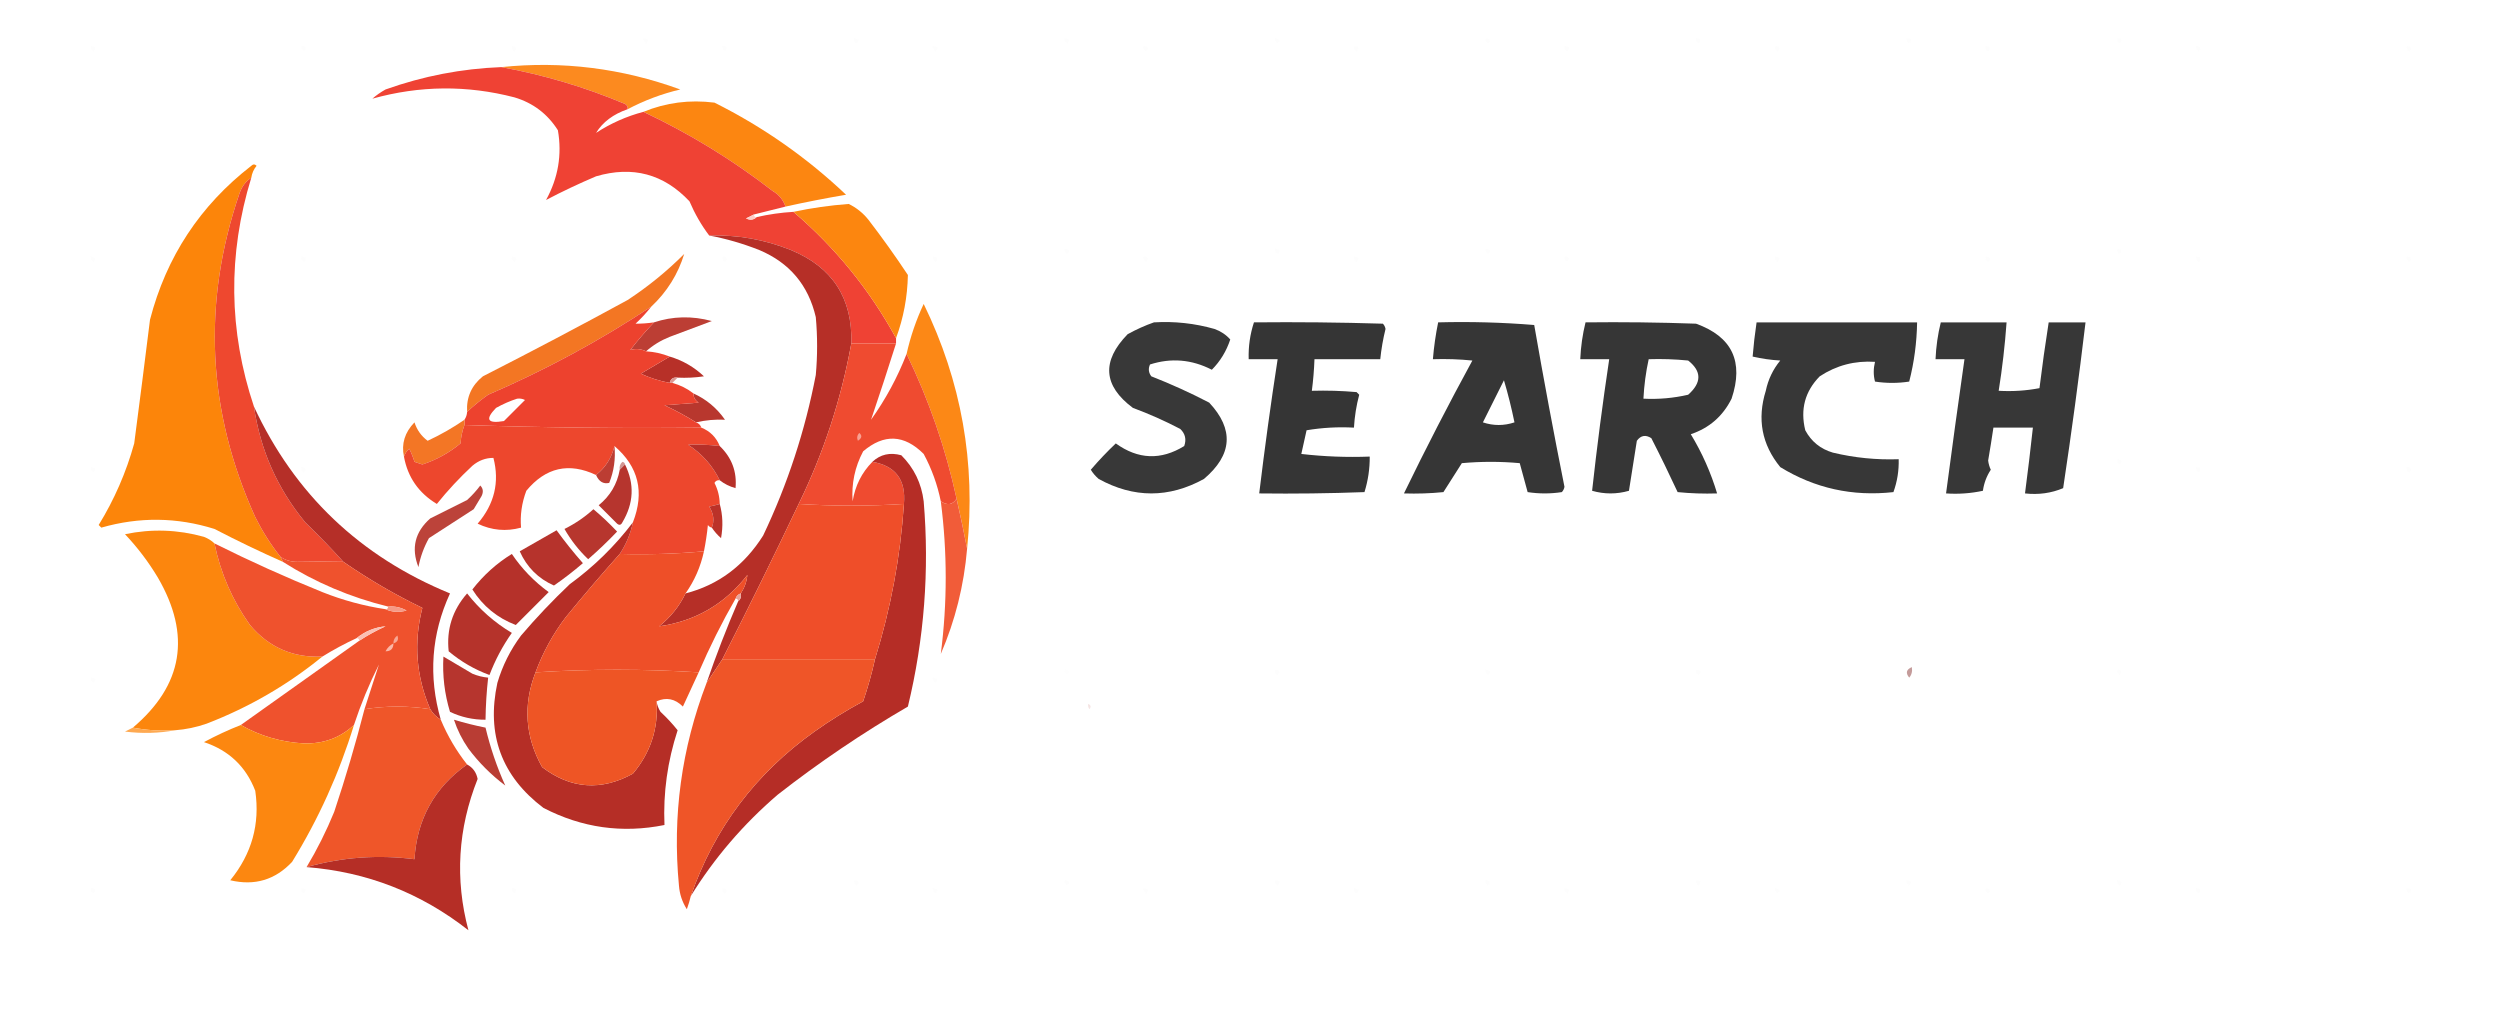 <?xml version="1.0" encoding="UTF-8"?>
<!DOCTYPE svg PUBLIC "-//W3C//DTD SVG 1.1//EN" "http://www.w3.org/Graphics/SVG/1.1/DTD/svg11.dtd">
<svg xmlns="http://www.w3.org/2000/svg" version="1.1" width="950px" height="387px" style="shape-rendering:geometricPrecision; text-rendering:geometricPrecision; image-rendering:optimizeQuality; fill-rule:evenodd; clip-rule:evenodd" xmlns:xlink="http://www.w3.org/1999/xlink">
<g><path style="opacity:0.024" fill="#bfc1c2" d="M 244.5,14.5 C 246.337,14.639 246.67,15.306 245.5,16.5C 244.702,16.043 244.369,15.376 244.5,14.5 Z"/></g>
<g><path style="opacity:0.024" fill="#bfc1c2" d="M 324.5,14.5 C 326.337,14.639 326.67,15.306 325.5,16.5C 324.702,16.043 324.369,15.376 324.5,14.5 Z"/></g>
<g><path style="opacity:0.024" fill="#bfc1c2" d="M 404.5,14.5 C 406.337,14.639 406.67,15.306 405.5,16.5C 404.702,16.043 404.369,15.376 404.5,14.5 Z"/></g>
<g><path style="opacity:0.024" fill="#bfc1c2" d="M 484.5,14.5 C 486.337,14.639 486.67,15.306 485.5,16.5C 484.702,16.043 484.369,15.376 484.5,14.5 Z"/></g>
<g><path style="opacity:0.024" fill="#bfc1c2" d="M 564.5,14.5 C 566.337,14.639 566.67,15.306 565.5,16.5C 564.702,16.043 564.369,15.376 564.5,14.5 Z"/></g>
<g><path style="opacity:0.024" fill="#bfc1c2" d="M 644.5,14.5 C 646.337,14.639 646.67,15.306 645.5,16.5C 644.702,16.043 644.369,15.376 644.5,14.5 Z"/></g>
<g><path style="opacity:0.024" fill="#bfc1c2" d="M 724.5,14.5 C 726.337,14.639 726.67,15.306 725.5,16.5C 724.702,16.043 724.369,15.376 724.5,14.5 Z"/></g>
<g><path style="opacity:0.024" fill="#bfc1c2" d="M 804.5,14.5 C 806.337,14.639 806.67,15.306 805.5,16.5C 804.702,16.043 804.369,15.376 804.5,14.5 Z"/></g>
<g><path style="opacity:0.024" fill="#bfc1c2" d="M 34.5,17.5 C 36.337,17.64 36.67,18.306 35.5,19.5C 34.703,19.043 34.369,18.376 34.5,17.5 Z"/></g>
<g><path style="opacity:0.024" fill="#bfc1c2" d="M 114.5,17.5 C 116.337,17.64 116.67,18.306 115.5,19.5C 114.702,19.043 114.369,18.376 114.5,17.5 Z"/></g>
<g><path style="opacity:0.024" fill="#bfc1c2" d="M 194.5,17.5 C 196.337,17.64 196.67,18.306 195.5,19.5C 194.702,19.043 194.369,18.376 194.5,17.5 Z"/></g>
<g><path style="opacity:0.024" fill="#bfc1c2" d="M 274.5,17.5 C 276.337,17.64 276.67,18.306 275.5,19.5C 274.702,19.043 274.369,18.376 274.5,17.5 Z"/></g>
<g><path style="opacity:0.024" fill="#bfc1c2" d="M 354.5,17.5 C 356.337,17.64 356.67,18.306 355.5,19.5C 354.702,19.043 354.369,18.376 354.5,17.5 Z"/></g>
<g><path style="opacity:0.024" fill="#bfc1c2" d="M 434.5,17.5 C 436.337,17.64 436.67,18.306 435.5,19.5C 434.702,19.043 434.369,18.376 434.5,17.5 Z"/></g>
<g><path style="opacity:0.024" fill="#bfc1c2" d="M 514.5,17.5 C 516.337,17.64 516.67,18.306 515.5,19.5C 514.702,19.043 514.369,18.376 514.5,17.5 Z"/></g>
<g><path style="opacity:0.024" fill="#bfc1c2" d="M 594.5,17.5 C 596.337,17.64 596.67,18.306 595.5,19.5C 594.702,19.043 594.369,18.376 594.5,17.5 Z"/></g>
<g><path style="opacity:0.024" fill="#bfc1c2" d="M 674.5,17.5 C 676.337,17.64 676.67,18.306 675.5,19.5C 674.702,19.043 674.369,18.376 674.5,17.5 Z"/></g>
<g><path style="opacity:0.024" fill="#bfc1c2" d="M 754.5,17.5 C 756.337,17.64 756.67,18.306 755.5,19.5C 754.702,19.043 754.369,18.376 754.5,17.5 Z"/></g>
<g><path style="opacity:0.024" fill="#bfc1c2" d="M 834.5,17.5 C 836.337,17.64 836.67,18.306 835.5,19.5C 834.702,19.043 834.369,18.376 834.5,17.5 Z"/></g>
<g><path style="opacity:0.024" fill="#bfc1c2" d="M 914.5,17.5 C 916.337,17.64 916.67,18.306 915.5,19.5C 914.702,19.043 914.369,18.376 914.5,17.5 Z"/></g>
<g><path style="opacity:1" fill="#fc8a1f" d="M 190.5,25.5 C 213.658,23.094 236.324,25.927 258.5,34C 251.543,35.642 244.876,38.142 238.5,41.5C 238.631,40.624 238.298,39.957 237.5,39.5C 222.334,33.126 206.667,28.459 190.5,25.5 Z"/></g>
<g><path style="opacity:0.471" fill="#f8b5b1" d="M 141.5,37.5 C 140.833,38.167 140.833,38.167 141.5,37.5 Z"/></g>
<g><path style="opacity:1" fill="#fc8611" d="M 298.5,78.5 C 297.604,75.931 295.938,73.931 293.5,72.5C 278.307,60.732 261.974,50.732 244.5,42.5C 253.074,38.976 262.074,37.809 271.5,39C 289.916,48.205 306.582,59.871 321.5,74C 313.791,75.308 306.124,76.808 298.5,78.5 Z"/></g>
<g><path style="opacity:1" fill="#ef4234" d="M 190.5,25.5 C 206.667,28.459 222.334,33.126 237.5,39.5C 238.298,39.957 238.631,40.624 238.5,41.5C 233.032,43.392 229.032,46.392 226.5,50.5C 232.073,46.865 238.073,44.198 244.5,42.5C 261.974,50.732 278.307,60.732 293.5,72.5C 295.938,73.931 297.604,75.931 298.5,78.5C 294.499,79.5 290.499,80.5 286.5,81.5C 285.527,81.987 284.527,82.487 283.5,83C 285.066,83.765 286.399,83.598 287.5,82.5C 292.107,81.446 296.773,80.779 301.5,80.5C 317.44,94.107 330.44,110.107 340.5,128.5C 340.5,129.167 340.5,129.833 340.5,130.5C 334.833,130.5 329.167,130.5 323.5,130.5C 324.008,113.345 316.341,101.511 300.5,95C 290.547,91.008 280.214,89.175 269.5,89.5C 266.539,85.597 264.039,81.263 262,76.5C 252.217,66.094 240.383,62.928 226.5,67C 219.871,69.819 213.537,72.819 207.5,76C 212.111,67.624 213.611,58.79 212,49.5C 208.068,43.282 202.568,39.115 195.5,37C 177.469,32.316 159.469,32.483 141.5,37.5C 142.987,36.196 144.654,35.03 146.5,34C 160.745,28.918 175.411,26.084 190.5,25.5 Z"/></g>
<g><path style="opacity:1" fill="#fc850a" d="M 95.5,67.5 C 93.386,68.907 91.886,70.907 91,73.5C 76.746,115.207 78.746,156.207 97,196.5C 99.678,201.866 102.844,206.866 106.5,211.5C 106.833,212.167 107.167,212.833 107.5,213.5C 98.733,209.617 90.067,205.451 81.5,201C 67.236,196.526 52.903,196.359 38.5,200.5C 38.167,200.167 37.833,199.833 37.5,199.5C 43.451,189.821 47.951,179.487 51,168.5C 53.055,152.846 55.055,137.18 57,121.5C 63.197,97.599 76.03,78.099 95.5,63C 96.167,62.333 96.833,62.333 97.5,63C 96.418,64.33 95.751,65.83 95.5,67.5 Z"/></g>
<g><path style="opacity:1" fill="#fc860f" d="M 340.5,128.5 C 330.44,110.107 317.44,94.107 301.5,80.5C 308.297,79.045 315.297,78.045 322.5,77.5C 325.406,78.897 327.906,80.897 330,83.5C 335.245,90.324 340.245,97.324 345,104.5C 344.833,112.831 343.333,120.831 340.5,128.5 Z"/></g>
<g><path style="opacity:1" fill="#fdcdc8" d="M 286.5,81.5 C 286.5,82.167 286.833,82.5 287.5,82.5C 286.399,83.598 285.066,83.765 283.5,83C 284.527,82.487 285.527,81.987 286.5,81.5 Z"/></g>
<g><path style="opacity:1" fill="#b62f27" d="M 269.5,89.5 C 280.214,89.175 290.547,91.008 300.5,95C 316.341,101.511 324.008,113.345 323.5,130.5C 319.628,151.782 312.961,172.115 303.5,191.5C 294.089,211.321 284.423,230.987 274.5,250.5C 272.5,253.5 270.5,256.5 268.5,259.5C 272.109,249.005 276.109,238.671 280.5,228.5C 281.404,227.791 281.737,226.791 281.5,225.5C 282.929,223.322 283.763,220.989 284,218.5C 275.45,229.524 264.283,236.024 250.5,238C 254.838,234.511 258.171,230.344 260.5,225.5C 272.924,222.3 282.758,214.967 290,203.5C 299.269,184.026 305.936,163.693 310,142.5C 310.667,135.167 310.667,127.833 310,120.5C 307.166,108.333 299.999,99.833 288.5,95C 282.228,92.524 275.895,90.691 269.5,89.5 Z"/></g>
<g><path style="opacity:0.024" fill="#bfc1c2" d="M 404.5,94.5 C 406.337,94.639 406.67,95.306 405.5,96.5C 404.702,96.043 404.369,95.376 404.5,94.5 Z"/></g>
<g><path style="opacity:0.024" fill="#bfc1c2" d="M 484.5,94.5 C 486.337,94.639 486.67,95.306 485.5,96.5C 484.702,96.043 484.369,95.376 484.5,94.5 Z"/></g>
<g><path style="opacity:0.024" fill="#bfc1c2" d="M 564.5,94.5 C 566.337,94.639 566.67,95.306 565.5,96.5C 564.702,96.043 564.369,95.376 564.5,94.5 Z"/></g>
<g><path style="opacity:0.024" fill="#bfc1c2" d="M 804.5,94.5 C 806.337,94.639 806.67,95.306 805.5,96.5C 804.702,96.043 804.369,95.376 804.5,94.5 Z"/></g>
<g><path style="opacity:0.024" fill="#bfc1c2" d="M 34.5,97.5 C 36.337,97.639 36.67,98.306 35.5,99.5C 34.703,99.043 34.369,98.376 34.5,97.5 Z"/></g>
<g><path style="opacity:0.024" fill="#bfc1c2" d="M 114.5,97.5 C 116.337,97.639 116.67,98.306 115.5,99.5C 114.702,99.043 114.369,98.376 114.5,97.5 Z"/></g>
<g><path style="opacity:0.024" fill="#bfc1c2" d="M 194.5,97.5 C 196.337,97.639 196.67,98.306 195.5,99.5C 194.702,99.043 194.369,98.376 194.5,97.5 Z"/></g>
<g><path style="opacity:0.024" fill="#bfc1c2" d="M 274.5,97.5 C 276.337,97.639 276.67,98.306 275.5,99.5C 274.702,99.043 274.369,98.376 274.5,97.5 Z"/></g>
<g><path style="opacity:0.024" fill="#bfc1c2" d="M 354.5,97.5 C 356.337,97.639 356.67,98.306 355.5,99.5C 354.702,99.043 354.369,98.376 354.5,97.5 Z"/></g>
<g><path style="opacity:0.024" fill="#bfc1c2" d="M 434.5,97.5 C 436.337,97.639 436.67,98.306 435.5,99.5C 434.702,99.043 434.369,98.376 434.5,97.5 Z"/></g>
<g><path style="opacity:0.024" fill="#bfc1c2" d="M 514.5,97.5 C 516.337,97.639 516.67,98.306 515.5,99.5C 514.702,99.043 514.369,98.376 514.5,97.5 Z"/></g>
<g><path style="opacity:0.024" fill="#bfc1c2" d="M 594.5,97.5 C 596.337,97.639 596.67,98.306 595.5,99.5C 594.702,99.043 594.369,98.376 594.5,97.5 Z"/></g>
<g><path style="opacity:0.024" fill="#bfc1c2" d="M 674.5,97.5 C 676.337,97.639 676.67,98.306 675.5,99.5C 674.702,99.043 674.369,98.376 674.5,97.5 Z"/></g>
<g><path style="opacity:0.024" fill="#bfc1c2" d="M 754.5,97.5 C 756.337,97.639 756.67,98.306 755.5,99.5C 754.702,99.043 754.369,98.376 754.5,97.5 Z"/></g>
<g><path style="opacity:0.024" fill="#bfc1c2" d="M 834.5,97.5 C 836.337,97.639 836.67,98.306 835.5,99.5C 834.702,99.043 834.369,98.376 834.5,97.5 Z"/></g>
<g><path style="opacity:0.024" fill="#bfc1c2" d="M 914.5,97.5 C 916.337,97.639 916.67,98.306 915.5,99.5C 914.702,99.043 914.369,98.376 914.5,97.5 Z"/></g>
<g><path style="opacity:1" fill="#f37623" d="M 247.5,116.5 C 227.972,129.436 207.306,140.603 185.5,150C 182.669,152.001 180.003,154.167 177.5,156.5C 177.178,150.977 179.178,146.477 183.5,143C 201.96,133.603 220.293,123.936 238.5,114C 246.247,108.924 253.413,103.091 260,96.5C 257.634,104.221 253.467,110.887 247.5,116.5 Z"/></g>
<g><path style="opacity:1" fill="#fc8816" d="M 367.5,208.5 C 366.274,202.147 364.941,195.814 363.5,189.5C 359.357,170.403 353.023,152.07 344.5,134.5C 345.975,127.908 348.142,121.574 351,115.5C 365.346,144.908 370.846,175.908 367.5,208.5 Z"/></g>
<g><path style="opacity:1" fill="#bc3e34" d="M 245.5,133.5 C 243.54,132.552 241.54,132.386 239.5,133C 242.336,129.333 245.336,125.833 248.5,122.5C 255.655,120.133 262.988,119.967 270.5,122C 265.167,124 259.833,126 254.5,128C 251.102,129.357 248.102,131.19 245.5,133.5 Z"/></g>
<g><path style="opacity:1" fill="#383838" d="M 438.5,122.5 C 446.319,122.032 453.986,122.865 461.5,125C 463.874,125.848 465.874,127.181 467.5,129C 466.037,133.437 463.704,137.27 460.5,140.5C 452.869,136.584 445.035,135.917 437,138.5C 436.28,140.112 436.446,141.612 437.5,143C 445.036,145.953 452.369,149.287 459.5,153C 468.986,163.163 468.319,172.83 457.5,182C 444.167,189.333 430.833,189.333 417.5,182C 416.313,180.981 415.313,179.814 414.5,178.5C 417.484,175.015 420.651,171.682 424,168.5C 432.488,174.621 441.155,174.954 450,169.5C 450.896,166.975 450.396,164.808 448.5,163C 442.667,159.945 436.667,157.278 430.5,155C 419.201,146.57 418.534,137.236 428.5,127C 431.815,125.17 435.149,123.67 438.5,122.5 Z"/></g>
<g><path style="opacity:1" fill="#353535" d="M 476.5,122.5 C 492.837,122.333 509.17,122.5 525.5,123C 526.022,123.561 526.355,124.228 526.5,125C 525.562,128.792 524.896,132.625 524.5,136.5C 516.167,136.5 507.833,136.5 499.5,136.5C 499.354,140.519 499.021,144.519 498.5,148.5C 504.176,148.334 509.843,148.501 515.5,149C 515.833,149.333 516.167,149.667 516.5,150C 515.419,154.066 514.752,158.233 514.5,162.5C 508.463,162.171 502.463,162.504 496.5,163.5C 495.833,166.5 495.167,169.5 494.5,172.5C 503.141,173.498 511.808,173.831 520.5,173.5C 520.528,178.138 519.861,182.638 518.5,187C 505.171,187.5 491.837,187.667 478.5,187.5C 480.554,170.458 482.887,153.458 485.5,136.5C 481.833,136.5 478.167,136.5 474.5,136.5C 474.352,131.678 475.019,127.012 476.5,122.5 Z"/></g>
<g><path style="opacity:1" fill="#363636" d="M 546.5,122.5 C 558.747,122.178 570.914,122.512 583,123.5C 586.577,144.053 590.411,164.553 594.5,185C 594.355,185.772 594.022,186.439 593.5,187C 589.167,187.667 584.833,187.667 580.5,187C 579.5,183.333 578.5,179.667 577.5,176C 570.167,175.333 562.833,175.333 555.5,176C 553.167,179.667 550.833,183.333 548.5,187C 543.511,187.499 538.511,187.666 533.5,187.5C 541.737,170.527 550.404,153.694 559.5,137C 554.511,136.501 549.511,136.334 544.5,136.5C 544.888,131.781 545.555,127.114 546.5,122.5 Z M 571.5,144.5 C 573.036,149.662 574.37,154.995 575.5,160.5C 571.5,161.833 567.5,161.833 563.5,160.5C 566.193,155.114 568.86,149.78 571.5,144.5 Z"/></g>
<g><path style="opacity:1" fill="#363636" d="M 602.5,122.5 C 616.504,122.333 630.504,122.5 644.5,123C 658.218,127.94 662.718,137.44 658,151.5C 654.686,158.149 649.519,162.649 642.5,165C 646.804,172.105 650.137,179.605 652.5,187.5C 647.489,187.666 642.489,187.499 637.5,187C 634.311,180.121 630.977,173.288 627.5,166.5C 625.326,165.107 623.493,165.44 622,167.5C 621,173.833 620,180.167 619,186.5C 614.333,187.833 609.667,187.833 605,186.5C 606.833,169.832 609,153.166 611.5,136.5C 607.833,136.5 604.167,136.5 600.5,136.5C 600.705,131.728 601.372,127.062 602.5,122.5 Z M 626.5,136.5 C 631.511,136.334 636.511,136.501 641.5,137C 646.68,141.079 646.68,145.412 641.5,150C 635.912,151.289 630.245,151.789 624.5,151.5C 624.762,146.405 625.428,141.405 626.5,136.5 Z"/></g>
<g><path style="opacity:1" fill="#373737" d="M 676.5,177.5 C 669.484,168.917 667.651,159.251 671,148.5C 671.903,144.195 673.737,140.361 676.5,137C 672.911,136.793 669.411,136.293 666,135.5C 666.347,131.223 666.847,126.889 667.5,122.5C 687.833,122.5 708.167,122.5 728.5,122.5C 728.382,130.154 727.382,137.654 725.5,145C 721.167,145.667 716.833,145.667 712.5,145C 711.864,142.606 711.864,140.106 712.5,137.5C 704.852,136.995 697.852,138.828 691.5,143C 685.883,148.711 684.05,155.545 686,163.5C 688.292,167.788 691.792,170.622 696.5,172C 704.715,173.968 713.049,174.801 721.5,174.5C 721.621,178.825 720.954,182.991 719.5,187C 703.966,188.729 689.633,185.562 676.5,177.5 Z"/></g>
<g><path style="opacity:1" fill="#373737" d="M 737.5,122.5 C 745.833,122.5 754.167,122.5 762.5,122.5C 761.874,131.212 760.874,139.878 759.5,148.5C 764.762,148.805 769.928,148.471 775,147.5C 776.029,139.134 777.195,130.801 778.5,122.5C 783.167,122.5 787.833,122.5 792.5,122.5C 789.995,143.534 787.162,164.534 784,185.5C 779.482,187.407 774.648,188.074 769.5,187.5C 770.594,179.178 771.594,170.845 772.5,162.5C 767.5,162.5 762.5,162.5 757.5,162.5C 756.881,166.662 756.215,170.828 755.5,175C 755.645,176.226 755.978,177.393 756.5,178.5C 754.914,180.923 753.914,183.59 753.5,186.5C 748.88,187.493 744.214,187.827 739.5,187.5C 741.74,170.487 744.073,153.487 746.5,136.5C 742.833,136.5 739.167,136.5 735.5,136.5C 735.705,131.728 736.372,127.062 737.5,122.5 Z"/></g>
<g><path style="opacity:1" fill="#ef4b30" d="M 323.5,130.5 C 329.167,130.5 334.833,130.5 340.5,130.5C 337.403,140.29 334.236,149.957 331,159.5C 336.575,151.679 341.075,143.346 344.5,134.5C 353.023,152.07 359.357,170.403 363.5,189.5C 362.012,191.845 360.012,192.179 357.5,190.5C 356.23,184.192 354.064,178.192 351,172.5C 343.594,165.095 335.928,164.762 328,171.5C 324.84,177.465 323.507,183.798 324,190.5C 324.944,184.611 327.444,179.611 331.5,175.5C 340.314,177.005 344.314,182.338 343.5,191.5C 330.265,192.362 316.931,192.362 303.5,191.5C 312.961,172.115 319.628,151.782 323.5,130.5 Z"/></g>

<g><path style="opacity:1" fill="#b73028" d="M 254.5,135.5 C 259.432,136.966 263.765,139.466 267.5,143C 264.183,143.498 260.85,143.665 257.5,143.5C 255.821,143.285 254.821,143.952 254.5,145.5C 250.699,144.799 247.032,143.632 243.5,142C 247.23,139.807 250.897,137.64 254.5,135.5 Z"/></g>
<g><path style="opacity:1" fill="#dc9995" d="M 257.5,143.5 C 256.833,144.167 256.167,144.833 255.5,145.5C 255.167,145.5 254.833,145.5 254.5,145.5C 254.821,143.952 255.821,143.285 257.5,143.5 Z"/></g>
<g><path style="opacity:1" fill="#b8372e" d="M 263.5,149.5 C 268.381,151.709 272.381,155.043 275.5,159.5C 271.817,159.319 268.15,159.652 264.5,160.5C 260.655,158.077 256.655,155.91 252.5,154C 256.833,153.667 261.167,153.333 265.5,153C 264.177,152.184 263.511,151.017 263.5,149.5 Z"/></g>
<g><path style="opacity:1" fill="#ee482f" d="M 95.5,67.5 C 86.52,96.707 86.854,125.707 96.5,154.5C 98.918,171 105.418,185.667 116,198.5C 121.037,203.369 125.87,208.369 130.5,213.5C 124.666,213.357 118.833,213.357 113,213.5C 110.558,213.518 108.392,212.851 106.5,211.5C 102.844,206.866 99.678,201.866 97,196.5C 78.746,156.207 76.746,115.207 91,73.5C 91.886,70.907 93.386,68.907 95.5,67.5 Z"/></g>
<g><path style="opacity:1" fill="#ed422e" d="M 247.5,116.5 C 245.706,118.797 243.706,120.963 241.5,123C 243.797,123.018 246.131,122.851 248.5,122.5C 245.336,125.833 242.336,129.333 239.5,133C 241.54,132.386 243.54,132.552 245.5,133.5C 248.63,133.7 251.63,134.366 254.5,135.5C 250.897,137.64 247.23,139.807 243.5,142C 247.032,143.632 250.699,144.799 254.5,145.5C 254.833,145.5 255.167,145.5 255.5,145.5C 258.485,146.326 261.151,147.659 263.5,149.5C 263.511,151.017 264.177,152.184 265.5,153C 261.167,153.333 256.833,153.667 252.5,154C 256.655,155.91 260.655,158.077 264.5,160.5C 265.5,160.833 266.167,161.5 266.5,162.5C 236.329,162.831 206.329,162.498 176.5,161.5C 176.5,160.833 176.5,160.167 176.5,159.5C 177.11,158.609 177.443,157.609 177.5,156.5C 180.003,154.167 182.669,152.001 185.5,150C 207.306,140.603 227.972,129.436 247.5,116.5 Z M 196.5,151.5 C 197.552,151.351 198.552,151.517 199.5,152C 196.833,154.667 194.167,157.333 191.5,160C 185.215,161.073 184.215,159.406 188.5,155C 191.158,153.522 193.825,152.355 196.5,151.5 Z"/></g>
<g><path style="opacity:1" fill="#b52f28" d="M 96.5,154.5 C 111.968,187.797 136.802,211.464 171,225.5C 163.898,240.969 162.732,256.969 167.5,273.5C 165.806,272.473 164.473,271.139 163.5,269.5C 158.132,257.058 157.132,244.225 160.5,231C 150.046,225.94 140.046,220.106 130.5,213.5C 125.87,208.369 121.037,203.369 116,198.5C 105.418,185.667 98.918,171 96.5,154.5 Z"/></g>
<g><path style="opacity:1" fill="#f37625" d="M 176.5,159.5 C 176.5,160.167 176.5,160.833 176.5,161.5C 175.686,163.631 175.186,165.964 175,168.5C 170.644,172.093 165.81,174.76 160.5,176.5C 159.5,176.167 158.5,175.833 157.5,175.5C 156.985,173.775 156.318,172.108 155.5,170.5C 154.575,171.357 153.908,172.357 153.5,173.5C 152.471,168.653 153.804,164.32 157.5,160.5C 158.44,163.39 160.107,165.723 162.5,167.5C 167.441,165.205 172.108,162.539 176.5,159.5 Z"/></g>
<g><path style="opacity:1" fill="#ed472d" d="M 176.5,161.5 C 206.329,162.498 236.329,162.831 266.5,162.5C 269.833,163.833 272.167,166.167 273.5,169.5C 269.493,168.996 265.493,168.83 261.5,169C 266.787,172.448 270.787,176.948 273.5,182.5C 272.624,182.369 271.957,182.702 271.5,183.5C 272.785,186.021 273.452,188.687 273.5,191.5C 272.238,191.907 270.905,192.24 269.5,192.5C 271.201,195.205 271.534,197.872 270.5,200.5C 269.883,200.389 269.383,200.056 269,199.5C 268.661,202.88 268.161,206.213 267.5,209.5C 256.915,210.476 246.248,210.809 235.5,210.5C 237.954,206.799 239.62,202.799 240.5,198.5C 244.991,187.013 242.658,177.346 233.5,169.5C 232.42,174.001 230.086,177.668 226.5,180.5C 216.193,175.617 207.36,177.617 200,186.5C 198.265,191.138 197.599,195.805 198,200.5C 192.351,202.047 186.851,201.547 181.5,199C 187.884,191.553 189.884,183.22 187.5,174C 184.537,173.99 181.871,174.99 179.5,177C 174.633,181.532 170.133,186.366 166,191.5C 159.093,187.336 154.926,181.336 153.5,173.5C 153.908,172.357 154.575,171.357 155.5,170.5C 156.318,172.108 156.985,173.775 157.5,175.5C 158.5,175.833 159.5,176.167 160.5,176.5C 165.81,174.76 170.644,172.093 175,168.5C 175.186,165.964 175.686,163.631 176.5,161.5 Z"/></g>
<g><path style="opacity:1" fill="#f8a192" d="M 326.5,164.5 C 327.713,165.497 327.546,166.497 326,167.5C 325.53,166.423 325.697,165.423 326.5,164.5 Z"/></g>
<g><path style="opacity:1" fill="#b63029" d="M 273.5,169.5 C 278.081,173.914 280.081,179.247 279.5,185.5C 277.22,184.864 275.22,183.864 273.5,182.5C 270.787,176.948 266.787,172.448 261.5,169C 265.493,168.83 269.493,168.996 273.5,169.5 Z"/></g>
<g><path style="opacity:1" fill="#bc3d33" d="M 233.5,169.5 C 233.968,174.37 233.302,179.036 231.5,183.5C 229.267,184.016 227.6,183.016 226.5,180.5C 230.086,177.668 232.42,174.001 233.5,169.5 Z"/></g>
<g><path style="opacity:1" fill="#b52d26" d="M 262.5,340.5 C 271.481,314.732 287.148,293.899 309.5,278C 315.415,273.791 321.582,269.958 328,266.5C 329.796,261.243 331.296,255.91 332.5,250.5C 338.489,231.236 342.155,211.569 343.5,191.5C 344.314,182.338 340.314,177.005 331.5,175.5C 334.55,172.647 338.217,171.813 342.5,173C 347.33,177.827 350.163,183.66 351,190.5C 353.216,216.793 351.216,242.793 345,268.5C 327.722,278.553 311.222,289.719 295.5,302C 282.447,313.209 271.447,326.042 262.5,340.5 Z"/></g>
<g><path style="opacity:0.024" fill="#bfc1c2" d="M 804.5,174.5 C 806.337,174.639 806.67,175.306 805.5,176.5C 804.702,176.043 804.369,175.376 804.5,174.5 Z"/></g>
<g><path style="opacity:1" fill="#d19794" d="M 237.5,176.5 C 236.833,177.167 236.167,177.833 235.5,178.5C 235.281,177.325 235.614,176.325 236.5,175.5C 237.107,175.624 237.44,175.957 237.5,176.5 Z"/></g>
<g><path style="opacity:0.024" fill="#bfc1c2" d="M 34.5,177.5 C 36.337,177.639 36.67,178.306 35.5,179.5C 34.703,179.043 34.369,178.376 34.5,177.5 Z"/></g>
<g><path style="opacity:0.024" fill="#bfc1c2" d="M 114.5,177.5 C 116.337,177.639 116.67,178.306 115.5,179.5C 114.702,179.043 114.369,178.376 114.5,177.5 Z"/></g>
<g><path style="opacity:1" fill="#b6352e" d="M 237.5,176.5 C 241.172,183.908 240.839,191.241 236.5,198.5C 235.998,199.521 235.332,199.688 234.5,199C 232.167,196.667 229.833,194.333 227.5,192C 231.846,188.473 234.512,183.973 235.5,178.5C 236.167,177.833 236.833,177.167 237.5,176.5 Z"/></g>
<g><path style="opacity:0.024" fill="#bfc1c2" d="M 594.5,177.5 C 596.337,177.639 596.67,178.306 595.5,179.5C 594.702,179.043 594.369,178.376 594.5,177.5 Z"/></g>
<g><path style="opacity:0.024" fill="#bfc1c2" d="M 676.5,177.5 C 676.361,179.337 675.694,179.67 674.5,178.5C 674.957,177.702 675.624,177.369 676.5,177.5 Z"/></g>
<g><path style="opacity:0.024" fill="#bfc1c2" d="M 834.5,177.5 C 836.337,177.639 836.67,178.306 835.5,179.5C 834.702,179.043 834.369,178.376 834.5,177.5 Z"/></g>
<g><path style="opacity:0.024" fill="#bfc1c2" d="M 914.5,177.5 C 916.337,177.639 916.67,178.306 915.5,179.5C 914.702,179.043 914.369,178.376 914.5,177.5 Z"/></g>
<g><path style="opacity:1" fill="#bc433a" d="M 182.5,184.5 C 183.598,185.601 183.765,186.934 183,188.5C 182,190.167 181,191.833 180,193.5C 174.333,197.167 168.667,200.833 163,204.5C 161.073,207.948 159.739,211.615 159,215.5C 156.179,208.293 157.679,202.127 163.5,197C 168.167,194.667 172.833,192.333 177.5,190C 179.373,188.296 181.04,186.463 182.5,184.5 Z"/></g>
<g><path style="opacity:1" fill="#ef4e29" d="M 303.5,191.5 C 316.931,192.362 330.265,192.362 343.5,191.5C 342.155,211.569 338.489,231.236 332.5,250.5C 313.167,250.5 293.833,250.5 274.5,250.5C 284.423,230.987 294.089,211.321 303.5,191.5 Z"/></g>
<g><path style="opacity:1" fill="#f15c39" d="M 363.5,189.5 C 364.941,195.814 366.274,202.147 367.5,208.5C 366.309,222.479 362.976,235.812 357.5,248.5C 359.995,229.145 359.995,209.812 357.5,190.5C 360.012,192.179 362.012,191.845 363.5,189.5 Z"/></g>
<g><path style="opacity:1" fill="#bb3229" d="M 273.5,191.5 C 274.647,195.646 274.814,199.98 274,204.5C 272.624,203.295 271.458,201.962 270.5,200.5C 271.534,197.872 271.201,195.205 269.5,192.5C 270.905,192.24 272.238,191.907 273.5,191.5 Z"/></g>
<g><path style="opacity:1" fill="#b7362e" d="M 225.5,193.5 C 228.631,196.129 231.631,198.962 234.5,202C 230.985,205.682 227.318,209.182 223.5,212.5C 219.928,209.097 216.928,205.263 214.5,201C 218.58,198.971 222.246,196.471 225.5,193.5 Z"/></g>
<g><path style="opacity:1" fill="#fc860d" d="M 81.5,206.5 C 83.825,217.814 88.325,228.147 95,237.5C 102.184,246.008 111.351,250.008 122.5,249.5C 109.305,260.273 94.639,268.773 78.5,275C 74.595,276.359 70.595,277.192 66.5,277.5C 60.974,277.821 55.641,277.488 50.5,276.5C 69.546,260.367 72.713,241.367 60,219.5C 56.441,213.551 52.274,208.051 47.5,203C 57.572,200.893 67.572,201.227 77.5,204C 79.066,204.608 80.4,205.442 81.5,206.5 Z"/></g>
<g><path style="opacity:1" fill="#b6332c" d="M 211.5,201.5 C 214.589,205.768 217.923,209.934 221.5,214C 217.951,217.057 214.284,219.891 210.5,222.5C 204.53,219.863 200.196,215.53 197.5,209.5C 202.229,206.806 206.896,204.14 211.5,201.5 Z"/></g>
<g><path style="opacity:1" fill="#b52e26" d="M 240.5,198.5 C 239.62,202.799 237.954,206.799 235.5,210.5C 228.531,218.308 221.698,226.308 215,234.5C 210.126,240.913 206.293,247.913 203.5,255.5C 198.697,267.919 199.53,279.919 206,291.5C 216.881,299.809 228.381,300.642 240.5,294C 247.227,285.987 250.227,276.821 249.5,266.5C 249.709,267.922 250.209,269.255 251,270.5C 253.378,272.709 255.545,275.042 257.5,277.5C 253.645,289.283 251.978,301.283 252.5,313.5C 236.436,316.742 221.103,314.575 206.5,307C 190.598,294.967 184.764,279.134 189,259.5C 190.946,252.942 193.946,246.942 198,241.5C 203.801,234.698 209.968,228.198 216.5,222C 225.695,215.304 233.695,207.471 240.5,198.5 Z"/></g>
<g><path style="opacity:1" fill="#ee4f28" d="M 267.5,209.5 C 266.247,215.337 263.913,220.67 260.5,225.5C 258.171,230.344 254.838,234.511 250.5,238C 264.283,236.024 275.45,229.524 284,218.5C 283.763,220.989 282.929,223.322 281.5,225.5C 280.5,225.833 279.833,226.5 279.5,227.5C 274.308,236.55 269.642,245.883 265.5,255.5C 244.833,254.167 224.167,254.167 203.5,255.5C 206.293,247.913 210.126,240.913 215,234.5C 221.698,226.308 228.531,218.308 235.5,210.5C 246.248,210.809 256.915,210.476 267.5,209.5 Z"/></g>
<g><path style="opacity:1" fill="#b5312a" d="M 194.5,210.5 C 198.263,216.098 202.93,220.932 208.5,225C 204.267,229.233 200.1,233.4 196,237.5C 188.998,234.831 183.498,230.331 179.5,224C 183.717,218.57 188.717,214.07 194.5,210.5 Z"/></g>
<g><path style="opacity:1" fill="#ef522d" d="M 81.5,206.5 C 94.908,213.203 108.574,219.37 122.5,225C 130.266,228.09 138.266,230.256 146.5,231.5C 148.966,232.634 151.633,232.801 154.5,232C 152.323,230.798 149.989,230.298 147.5,230.5C 133.164,226.993 119.83,221.326 107.5,213.5C 107.167,212.833 106.833,212.167 106.5,211.5C 108.392,212.851 110.558,213.518 113,213.5C 118.833,213.357 124.666,213.357 130.5,213.5C 140.046,220.106 150.046,225.94 160.5,231C 157.132,244.225 158.132,257.058 163.5,269.5C 155.167,268.167 146.833,268.167 138.5,269.5C 140.394,263.746 142.228,258.079 144,252.5C 140.266,259.964 137.099,267.631 134.5,275.5C 129.275,280.358 122.942,282.691 115.5,282.5C 106.812,282 98.812,279.667 91.5,275.5C 106.502,264.821 121.502,254.154 136.5,243.5C 139.646,241.425 142.979,239.592 146.5,238C 142.4,238.381 138.734,239.881 135.5,242.5C 130.98,244.591 126.647,246.925 122.5,249.5C 111.351,250.008 102.184,246.008 95,237.5C 88.325,228.147 83.825,217.814 81.5,206.5 Z"/></g>
<g><path style="opacity:1" fill="#e8a49b" d="M 281.5,225.5 C 281.737,226.791 281.404,227.791 280.5,228.5C 280.5,227.833 280.167,227.5 279.5,227.5C 279.833,226.5 280.5,225.833 281.5,225.5 Z"/></g>
<g><path style="opacity:1" fill="#b5332b" d="M 177.5,225.5 C 182.231,231.564 187.898,236.564 194.5,240.5C 191.012,245.448 188.178,250.781 186,256.5C 180.292,254.397 175.126,251.397 170.5,247.5C 169.601,239.196 171.934,231.862 177.5,225.5 Z"/></g>
<g><path style="opacity:1" fill="#f69a86" d="M 147.5,230.5 C 149.989,230.298 152.323,230.798 154.5,232C 151.633,232.801 148.966,232.634 146.5,231.5C 147.167,231.5 147.5,231.167 147.5,230.5 Z"/></g>
<g><path style="opacity:1" fill="#fbc0b3" d="M 136.5,243.5 C 136.5,242.833 136.167,242.5 135.5,242.5C 138.734,239.881 142.4,238.381 146.5,238C 142.979,239.592 139.646,241.425 136.5,243.5 Z"/></g>
<g><path style="opacity:1" fill="#f8a794" d="M 149.5,244.5 C 149.461,243.244 149.961,242.244 151,241.5C 151.585,242.998 151.085,243.998 149.5,244.5 Z"/></g>
<g><path style="opacity:1" fill="#fbb7a7" d="M 149.5,244.5 C 149.5,246.5 148.5,247.5 146.5,247.5C 147.167,246.167 148.167,245.167 149.5,244.5 Z"/></g>
<g><path style="opacity:0.6" fill="#f7bdad" d="M 357.5,248.5 C 356.833,249.167 356.833,249.167 357.5,248.5 Z"/></g>
<g><path style="opacity:1" fill="#b6352e" d="M 168.5,249.5 C 172.111,251.644 175.778,253.81 179.5,256C 181.436,256.813 183.436,257.313 185.5,257.5C 184.902,262.813 184.569,268.146 184.5,273.5C 179.755,273.522 175.255,272.522 171,270.5C 168.922,263.66 168.089,256.66 168.5,249.5 Z"/></g>
<g><path style="opacity:1" fill="#ef5528" d="M 274.5,250.5 C 293.833,250.5 313.167,250.5 332.5,250.5C 331.296,255.91 329.796,261.243 328,266.5C 321.582,269.958 315.415,273.791 309.5,278C 287.148,293.899 271.481,314.732 262.5,340.5C 262.108,342.179 261.608,343.846 261,345.5C 259.253,342.79 258.253,339.79 258,336.5C 255.47,310.044 258.97,284.378 268.5,259.5C 270.5,256.5 272.5,253.5 274.5,250.5 Z"/></g>
<g><path style="opacity:0.016" fill="#bfc1c2" d="M 404.5,254.5 C 406.337,254.639 406.67,255.306 405.5,256.5C 404.702,256.043 404.369,255.376 404.5,254.5 Z"/></g>
<g><path style="opacity:0.024" fill="#bfbabb" d="M 484.5,254.5 C 486.424,254.711 486.757,255.377 485.5,256.5C 484.662,256.158 484.328,255.492 484.5,254.5 Z"/></g>
<g><path style="opacity:0.024" fill="#bfc1c2" d="M 564.5,254.5 C 566.337,254.639 566.67,255.306 565.5,256.5C 564.702,256.043 564.369,255.376 564.5,254.5 Z"/></g>
<g><path style="opacity:0.024" fill="#bfc1c2" d="M 644.5,254.5 C 646.337,254.639 646.67,255.306 645.5,256.5C 644.702,256.043 644.369,255.376 644.5,254.5 Z"/></g>
<g><path style="opacity:1" fill="#c49b9a" d="M 726.5,253.5 C 726.768,255.099 726.434,256.432 725.5,257.5C 724.046,255.737 724.38,254.403 726.5,253.5 Z"/></g>
<g><path style="opacity:0.024" fill="#bfc1c2" d="M 804.5,254.5 C 806.337,254.639 806.67,255.306 805.5,256.5C 804.702,256.043 804.369,255.376 804.5,254.5 Z"/></g>
<g><path style="opacity:0.024" fill="#bfc1c2" d="M 34.5,257.5 C 36.337,257.639 36.67,258.306 35.5,259.5C 34.703,259.043 34.369,258.376 34.5,257.5 Z"/></g>
<g><path style="opacity:0.024" fill="#bfc1c2" d="M 354.5,257.5 C 356.337,257.639 356.67,258.306 355.5,259.5C 354.702,259.043 354.369,258.376 354.5,257.5 Z"/></g>
<g><path style="opacity:1" fill="#ee5525" d="M 265.5,255.5 C 263.499,259.838 261.499,264.172 259.5,268.5C 256.525,265.508 253.191,264.841 249.5,266.5C 250.227,276.821 247.227,285.987 240.5,294C 228.381,300.642 216.881,299.809 206,291.5C 199.53,279.919 198.697,267.919 203.5,255.5C 224.167,254.167 244.833,254.167 265.5,255.5 Z"/></g>
<g><path style="opacity:1" fill="#ef5629" d="M 163.5,269.5 C 164.473,271.139 165.806,272.473 167.5,273.5C 170.077,279.66 173.41,285.327 177.5,290.5C 165.135,299.222 158.468,311.222 157.5,326.5C 143.632,324.728 129.965,325.728 116.5,329.5C 120.514,322.805 124.014,315.805 127,308.5C 131.306,295.602 135.14,282.602 138.5,269.5C 146.833,268.167 155.167,268.167 163.5,269.5 Z"/></g>
<g><path style="opacity:0.188" fill="#cc716e" d="M 413.5,267.5 C 414.525,267.897 414.692,268.563 414,269.5C 413.536,268.906 413.369,268.239 413.5,267.5 Z"/></g>
<g><path style="opacity:1" fill="#b93d34" d="M 172.5,273.5 C 176.418,274.682 180.418,275.682 184.5,276.5C 186.34,284.189 188.84,291.522 192,298.5C 186.667,294.5 182,289.833 178,284.5C 175.628,281.09 173.795,277.423 172.5,273.5 Z"/></g>
<g><path style="opacity:1" fill="#fc8710" d="M 91.5,275.5 C 98.812,279.667 106.812,282 115.5,282.5C 122.942,282.691 129.275,280.358 134.5,275.5C 128.886,293.843 121.053,311.177 111,327.5C 104.59,334.357 96.757,336.69 87.5,334.5C 95.683,324.466 98.849,313.133 97,300.5C 93.458,291.296 86.958,285.129 77.5,282C 82.068,279.548 86.735,277.382 91.5,275.5 Z"/></g>
<g><path style="opacity:1" fill="#fea951" d="M 50.5,276.5 C 55.641,277.488 60.974,277.821 66.5,277.5C 60.347,278.653 54.014,278.82 47.5,278C 48.527,277.487 49.527,276.987 50.5,276.5 Z"/></g>
<g><path style="opacity:1" fill="#b52e26" d="M 177.5,290.5 C 179.672,291.661 181.006,293.495 181.5,296C 173.993,314.887 172.827,334.054 178,353.5C 159.896,339.3 139.396,331.3 116.5,329.5C 129.965,325.728 143.632,324.728 157.5,326.5C 158.468,311.222 165.135,299.222 177.5,290.5 Z"/></g>
<g><path style="opacity:0.024" fill="#bfc1c2" d="M 324.5,334.5 C 326.337,334.639 326.67,335.306 325.5,336.5C 324.702,336.043 324.369,335.376 324.5,334.5 Z"/></g>
<g><path style="opacity:0.024" fill="#bfc1c2" d="M 404.5,334.5 C 406.337,334.639 406.67,335.306 405.5,336.5C 404.702,336.043 404.369,335.376 404.5,334.5 Z"/></g>
<g><path style="opacity:0.024" fill="#bfc1c2" d="M 484.5,334.5 C 486.337,334.639 486.67,335.306 485.5,336.5C 484.702,336.043 484.369,335.376 484.5,334.5 Z"/></g>
<g><path style="opacity:0.024" fill="#bfc1c2" d="M 564.5,334.5 C 566.337,334.639 566.67,335.306 565.5,336.5C 564.702,336.043 564.369,335.376 564.5,334.5 Z"/></g>
<g><path style="opacity:0.024" fill="#bfc1c2" d="M 644.5,334.5 C 646.337,334.639 646.67,335.306 645.5,336.5C 644.702,336.043 644.369,335.376 644.5,334.5 Z"/></g>
<g><path style="opacity:0.024" fill="#bfc1c2" d="M 724.5,334.5 C 726.337,334.639 726.67,335.306 725.5,336.5C 724.702,336.043 724.369,335.376 724.5,334.5 Z"/></g>
<g><path style="opacity:0.024" fill="#bfc1c2" d="M 804.5,334.5 C 806.337,334.639 806.67,335.306 805.5,336.5C 804.702,336.043 804.369,335.376 804.5,334.5 Z"/></g>
<g><path style="opacity:0.024" fill="#bfc1c2" d="M 34.5,337.5 C 36.337,337.639 36.67,338.306 35.5,339.5C 34.703,339.043 34.369,338.376 34.5,337.5 Z"/></g>
<g><path style="opacity:0.024" fill="#bfc1c2" d="M 114.5,337.5 C 116.337,337.639 116.67,338.306 115.5,339.5C 114.702,339.043 114.369,338.376 114.5,337.5 Z"/></g>
<g><path style="opacity:0.024" fill="#bfc1c2" d="M 194.5,337.5 C 196.337,337.639 196.67,338.306 195.5,339.5C 194.702,339.043 194.369,338.376 194.5,337.5 Z"/></g>
<g><path style="opacity:0.024" fill="#bfc1c2" d="M 274.5,337.5 C 276.337,337.639 276.67,338.306 275.5,339.5C 274.702,339.043 274.369,338.376 274.5,337.5 Z"/></g>
<g><path style="opacity:0.024" fill="#bfc1c2" d="M 354.5,337.5 C 356.337,337.639 356.67,338.306 355.5,339.5C 354.702,339.043 354.369,338.376 354.5,337.5 Z"/></g>
<g><path style="opacity:0.024" fill="#bfc1c2" d="M 434.5,337.5 C 436.337,337.639 436.67,338.306 435.5,339.5C 434.702,339.043 434.369,338.376 434.5,337.5 Z"/></g>
<g><path style="opacity:0.024" fill="#bfc1c2" d="M 514.5,337.5 C 516.337,337.639 516.67,338.306 515.5,339.5C 514.702,339.043 514.369,338.376 514.5,337.5 Z"/></g>
<g><path style="opacity:0.024" fill="#bfc1c2" d="M 594.5,337.5 C 596.337,337.639 596.67,338.306 595.5,339.5C 594.702,339.043 594.369,338.376 594.5,337.5 Z"/></g>
<g><path style="opacity:0.024" fill="#bfc1c2" d="M 674.5,337.5 C 676.337,337.639 676.67,338.306 675.5,339.5C 674.702,339.043 674.369,338.376 674.5,337.5 Z"/></g>
<g><path style="opacity:0.024" fill="#bfc1c2" d="M 754.5,337.5 C 756.337,337.639 756.67,338.306 755.5,339.5C 754.702,339.043 754.369,338.376 754.5,337.5 Z"/></g>
<g><path style="opacity:0.024" fill="#bfc1c2" d="M 834.5,337.5 C 836.337,337.639 836.67,338.306 835.5,339.5C 834.702,339.043 834.369,338.376 834.5,337.5 Z"/></g>
<g><path style="opacity:0.024" fill="#bfc1c2" d="M 914.5,337.5 C 916.337,337.639 916.67,338.306 915.5,339.5C 914.702,339.043 914.369,338.376 914.5,337.5 Z"/></g>
</svg>
